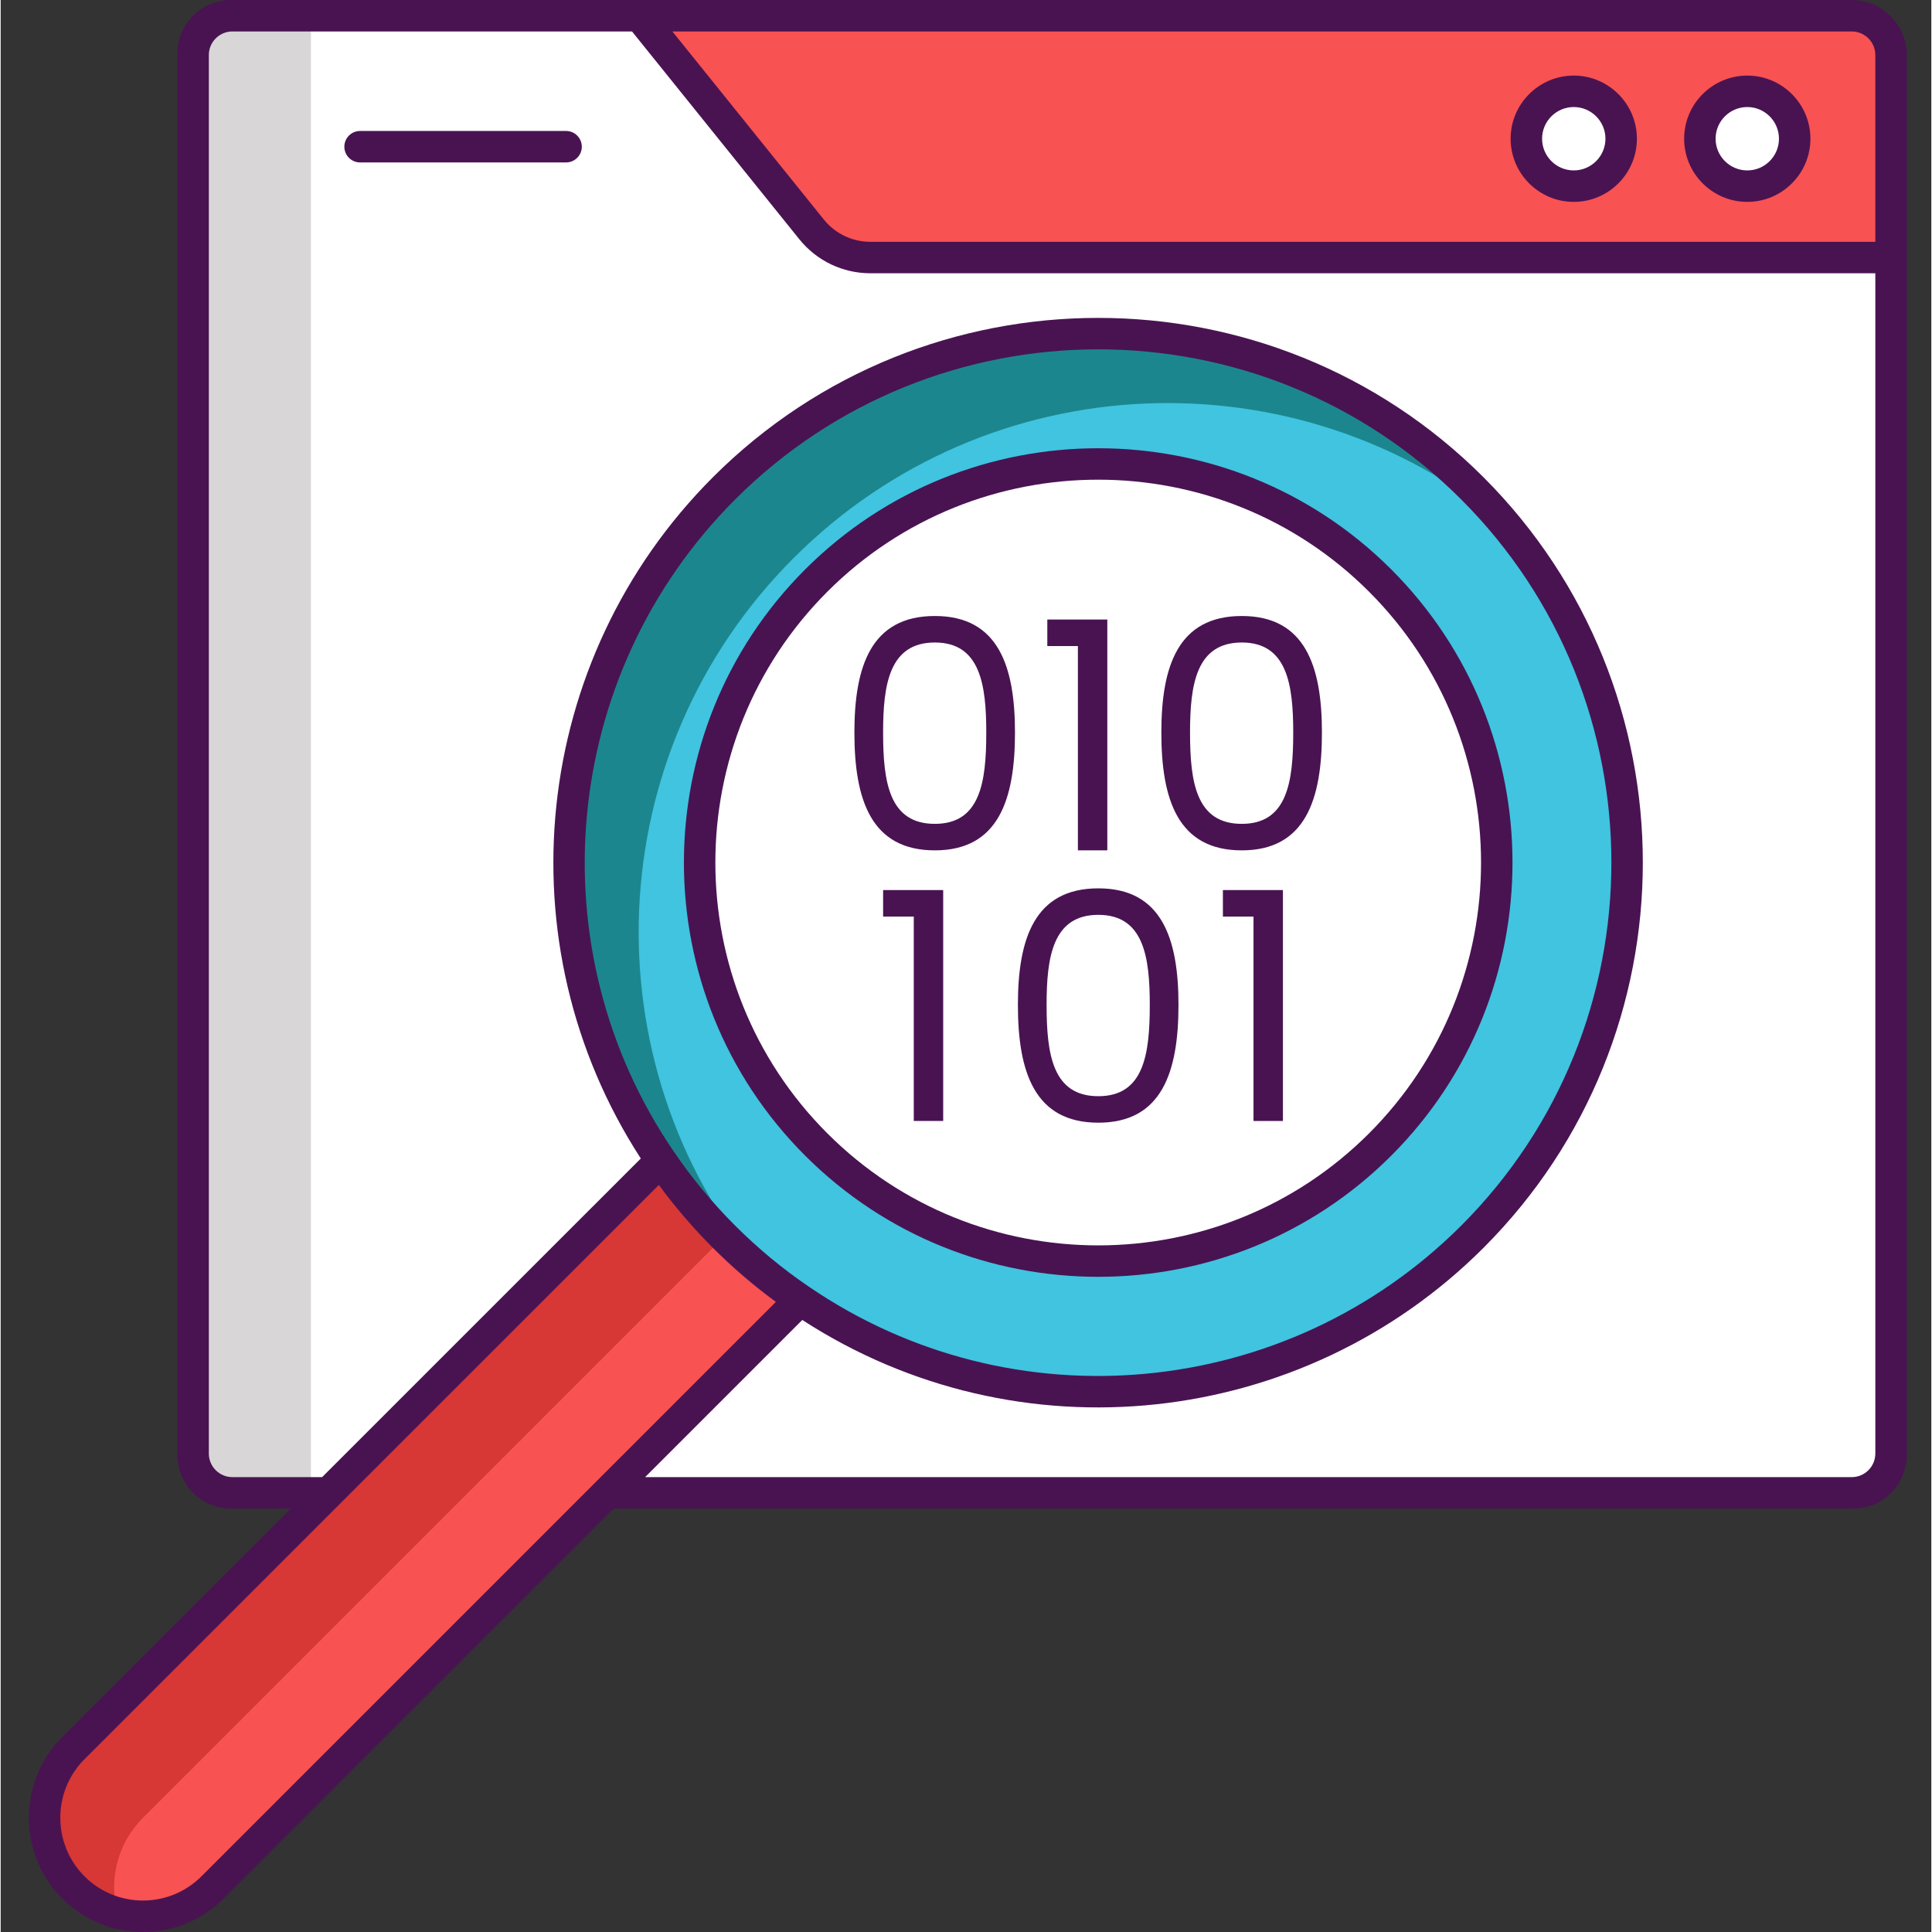<svg height="491pt" viewBox="-7 0 491 491.342" width="491pt" xmlns="http://www.w3.org/2000/svg"><rect x="-7" y="0" width="491" height="491.342" fill="#333333" stroke="none"/><path d="m463.762 379.664h-411.828c-5.523 0-10-4.477-10-10v-355.672c0-5.523 4.477-10 10-10h411.832c5.52 0 10 4.477 10 10v355.672c-.004 5.527-4.48 10-10.004 10zm0 0" fill="#f85252"/><path d="m473.758 65.5v304.539c0 5.32-4.301 9.621-9.641 9.621h-412.559c-5.32 0-9.621-4.301-9.621-9.621v-356.418c0-5.32 4.301-9.621 9.621-9.621h103.918l43.723 54.301c3.66 4.559 9.18 7.199 15.02 7.199zm0 0" fill="#d8d6d7"/><path d="m473.758 65.5v304.539c0 5.32-4.301 9.621-9.641 9.621h-392.219v-375.66h83.578l43.723 54.301c3.66 4.559 9.18 7.199 15.02 7.199zm0 0" fill="#fff"/><path d="m405.125 35.281c0 6.66-5.398 12.059-12.059 12.059s-12.059-5.398-12.059-12.059 5.398-12.059 12.059-12.059 12.059 5.398 12.059 12.059zm0 0" fill="#fff"/><path d="m449.254 35.281c0 6.66-5.398 12.059-12.059 12.059-6.66 0-12.059-5.398-12.059-12.059s5.398-12.059 12.059-12.059c6.66 0 12.059 5.398 12.059 12.059zm0 0" fill="#fff"/><path d="m196.336 330.559-149.418 149.441c-6.559 6.559-15.84 8.699-24.199 6.48-4.102-1.102-8-3.281-11.242-6.5-9.758-9.762-9.777-25.621 0-35.402l149.422-149.418c4.66 6.82 10 13.301 16.059 19.359 6.062 6.059 12.562 11.422 19.379 16.039zm0 0" fill="#d73735"/><path d="m196.336 330.559-149.418 149.441c-6.559 6.559-15.84 8.699-24.199 6.48-2.262-8.34-.082-17.641 6.48-24.199l147.758-147.762c6.062 6.059 12.562 11.422 19.379 16.039zm0 0" fill="#f85252"/><path d="m367.277 124.199c-52.559-52.559-137.758-52.559-190.32 0-52.539 52.562-52.539 137.762 0 190.32 52.562 52.539 137.762 52.539 190.32 0 52.559-52.562 52.559-137.758 0-190.32zm-23.441 166.859c-39.617 39.621-103.816 39.621-143.418 0-39.602-39.602-39.602-103.801 0-143.402 39.602-39.617 103.801-39.617 143.418 0 39.602 39.605 39.602 103.801 0 143.402zm0 0" fill="#40c4df"/><path d="m186.238 322.961c-3.195-2.629-6.293-5.441-9.289-8.441-52.555-52.551-52.555-137.773 0-190.324 52.551-52.551 137.77-52.551 190.324 0 2.996 3 5.809 6.098 8.441 9.293-52.863-43.953-131.48-41.141-181.051 8.426-49.562 49.57-52.379 128.188-8.426 181.047zm0 0" fill="#1c868e"/><g fill="#491352"><path d="m272.156 285.52c16.16 0 20.383-12.898 20.383-29.961 0-16.82-4.223-29.637-20.383-29.637-16.238 0-20.457 12.816-20.457 29.637 0 17.062 4.219 29.961 20.457 29.961zm0-52.859c11.543 0 13.082 10.719 13.082 22.898 0 12.66-1.539 23.223-13.082 23.223-11.598 0-13.16-10.562-13.16-23.223 0-12.18 1.562-22.898 13.16-22.898zm0 0"/><path d="m308.637 216.262c16.16 0 20.383-12.902 20.383-29.961 0-16.82-4.223-29.641-20.383-29.641-16.238 0-20.457 12.82-20.457 29.641 0 17.059 4.219 29.961 20.457 29.961zm0-52.863c11.543 0 13.082 10.723 13.082 22.902 0 12.66-1.539 23.219-13.082 23.219-11.598 0-13.16-10.559-13.16-23.219 0-12.18 1.562-22.902 13.16-22.902zm0 0"/><path d="m217.418 233.102h7.801v51.977h7.48v-58.719h-15.281zm0 0"/><path d="m303.836 233.102h7.781v51.977h7.48v-58.719h-15.262zm0 0"/><path d="m463.758 0h-412.199c-7.512 0-13.621 6.109-13.621 13.621v356.418c0 7.512 6.109 13.621 13.621 13.621h15.188l-58.102 58.094c-11.297 11.324-11.297 29.75.004 41.074 11.348 11.352 29.727 11.355 41.074 0l99.172-99.168h315.223c7.52 0 13.641-6.109 13.641-13.621v-356.039c0-7.719-6.281-14-14-14zm-419.688 477.172c-8.223 8.223-21.539 8.227-29.762.004-8.188-8.211-8.188-21.562 0-29.77l146.082-146.062c4.145 5.648 8.754 11.02 13.742 16.004 5.008 5.012 10.383 9.621 16.016 13.746zm135.715-350.145c50.914-50.91 133.754-50.91 184.664 0 50.914 50.914 50.914 133.75 0 184.664-44.379 44.359-114.133 50.906-165.855 15.566-.004 0-.008 0-.012-.004 0 0 0 0-.004-.004-6.66-4.512-12.98-9.746-18.793-15.559-5.777-5.777-11.012-12.094-15.559-18.781 0 0-.004 0-.004-.004 0 0 0 0-.004 0-35.344-51.734-28.797-121.496 15.566-165.879zm289.973 242.633c0 3.309-2.691 6-6 6h-306.863l39.973-39.973c54.902 35.613 127.156 27.723 173.238-18.34 54.031-54.031 54.031-141.945 0-195.977s-141.945-54.031-195.977 0c-46.293 46.312-53.75 118.648-18.332 173.254l-81.047 81.035h-22.812c-3.309 0-6-2.691-6-6v-355.66c0-3.309 2.691-6 6-6h101.625l42.516 52.805c4.438 5.523 11.047 8.695 18.137 8.695h255.543zm0-308.16h-255.539c-4.656 0-8.992-2.078-11.906-5.707l-38.48-47.793h299.926c3.309 0 6 2.691 6 6zm0 0"/><path d="m393.066 19.223c-8.855 0-16.059 7.207-16.059 16.059s7.207 16.059 16.059 16.059c8.852 0 16.055-7.207 16.055-16.059s-7.203-16.059-16.055-16.059zm0 24.117c-4.441 0-8.059-3.617-8.059-8.059s3.617-8.059 8.059-8.059 8.055 3.617 8.055 8.059-3.613 8.059-8.055 8.059zm0 0"/><path d="m437.195 19.223c-8.855 0-16.059 7.207-16.059 16.059s7.203 16.059 16.059 16.059c8.855 0 16.055-7.207 16.055-16.059s-7.199-16.059-16.055-16.059zm0 24.117c-4.445 0-8.059-3.617-8.059-8.059s3.613-8.059 8.059-8.059c4.441 0 8.055 3.617 8.055 8.059s-3.613 8.059-8.055 8.059zm0 0"/><path d="m346.66 293.895c41.098-41.098 41.098-107.973 0-149.074-41.098-41.098-107.973-41.098-149.074 0-41.102 41.102-41.102 107.977 0 149.074 41.102 41.098 107.973 41.102 149.074 0zm-143.418-143.418c37.98-37.98 99.781-37.98 137.758 0 37.98 37.98 37.98 99.781 0 137.762-37.977 37.98-99.777 37.98-137.758 0-37.98-37.98-37.98-99.781 0-137.762zm0 0"/><path d="m230.578 216.262c16.16 0 20.379-12.902 20.379-29.961 0-16.82-4.219-29.641-20.379-29.641-16.242 0-20.461 12.82-20.461 29.641 0 17.059 4.219 29.961 20.461 29.961zm0-52.863c11.539 0 13.078 10.723 13.078 22.902 0 12.66-1.539 23.219-13.078 23.219-11.602 0-13.16-10.559-13.16-23.219 0-12.18 1.559-22.902 13.16-22.902zm0 0"/><path d="m266.957 216.262h7.48v-58.703h-15.258v6.742h7.777zm0 0"/><path d="m136.793 33.309h-52.391c-2.207 0-4 1.793-4 4 0 2.211 1.793 4 4 4h52.391c2.207 0 4-1.789 4-4 0-2.207-1.793-4-4-4zm0 0"/></g></svg>